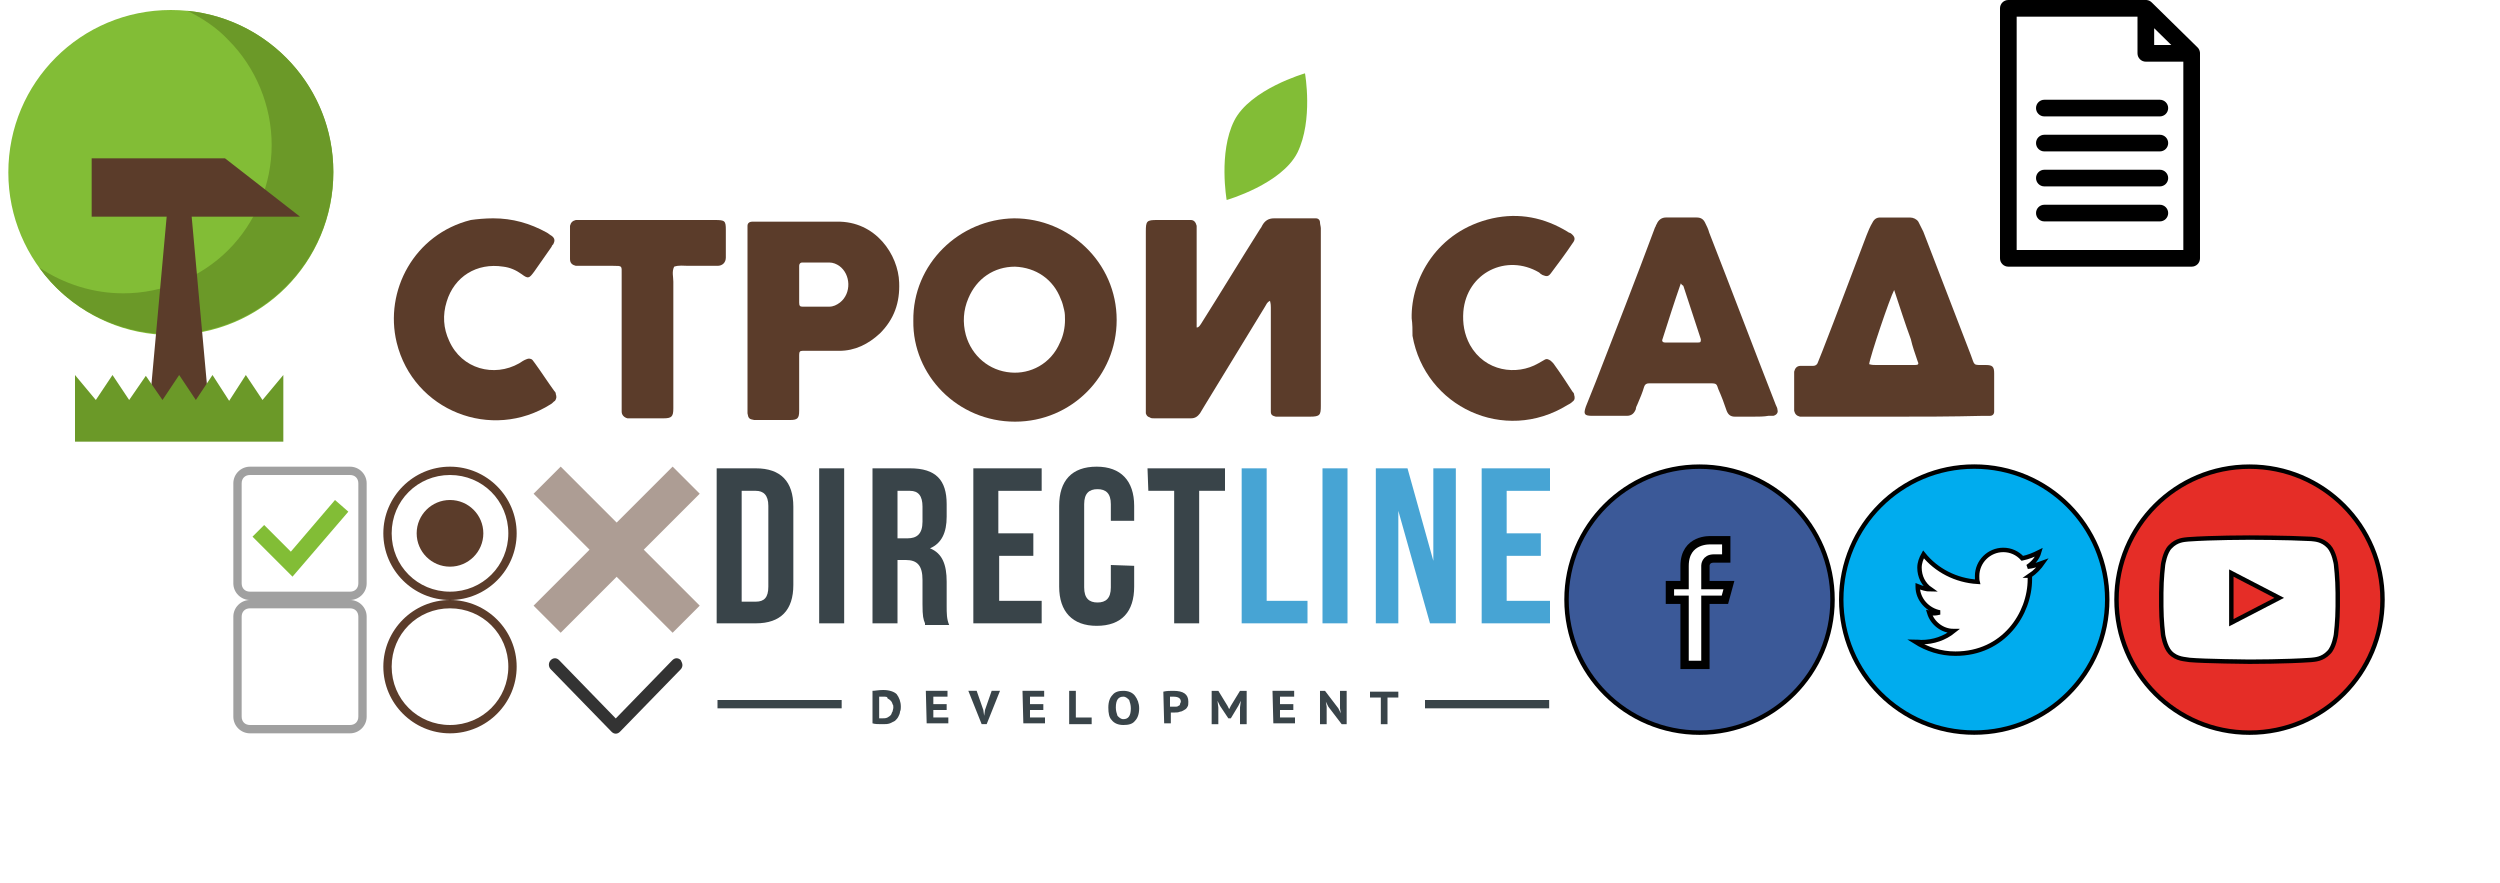 <?xml version="1.0" encoding="UTF-8" standalone="no"?>
<svg
   xmlns:dc="http://purl.org/dc/elements/1.1/"
   xmlns:cc="http://creativecommons.org/ns#"
   xmlns:rdf="http://www.w3.org/1999/02/22-rdf-syntax-ns#"
   xmlns:svg="http://www.w3.org/2000/svg"
   xmlns="http://www.w3.org/2000/svg"
   xmlns:xlink="http://www.w3.org/1999/xlink"
   xmlns:sodipodi="http://sodipodi.sourceforge.net/DTD/sodipodi-0.dtd"
   xmlns:inkscape="http://www.inkscape.org/namespaces/inkscape"
   width="300"
   height="106"
   id="svg2"
   version="1.1"
   inkscape:version="0.91 r13725"
   sodipodi:docname="sprite_a.svg">
  <defs
     id="defs78" />
  <sodipodi:namedview
     pagecolor="#ffffff"
     bordercolor="#666666"
     borderopacity="1"
     objecttolerance="20"
     gridtolerance="20"
     guidetolerance="10"
     inkscape:pageopacity="0"
     inkscape:pageshadow="2"
     inkscape:window-width="1920"
     inkscape:window-height="976"
     id="namedview76"
     showgrid="true"
     inkscape:zoom="7.1653487"
     inkscape:cx="219.9936"
     inkscape:cy="57.060012"
     inkscape:window-x="1432"
     inkscape:window-y="-8"
     inkscape:window-maximized="1"
     inkscape:current-layer="layer1"
     inkscape:snap-bbox="true"
     inkscape:snap-nodes="false"
     inkscape:snap-global="true"
     inkscape:snap-to-guides="false"
     inkscape:snap-grids="false"
     inkscape:bbox-paths="true"
     inkscape:snap-others="false"
     inkscape:bbox-nodes="true">
    <inkscape:grid
       type="xygrid"
       id="grid3408" />
  </sodipodi:namedview>
  <path
     style="fill:#ffffff"
     inkscape:connector-curvature="0"
     d="m 25.1,106.4 c -0.1,0 -0.3,0 -0.4,-0.1 L 0.1,81.6 C 0,81.5 0,81.4 0,81.2 0,81.1 0.1,80.9 0.1,80.8 L 24.7,56.2 c 0.2,-0.2 0.5,-0.2 0.7,0 0.2,0.2 0.2,0.5 0,0.7 L 1.2,81.2 25.5,105.5 c 0.2,0.2 0.2,0.5 0,0.7 -0.1,0.1 -0.2,0.2 -0.4,0.2 l 0,0 z m 4.9,-34.9 0,0"
     id="svg_1" />
  <path
     style="fill:#ffffff"
     inkscape:connector-curvature="0"
     d="m 30,87.5 c -0.8,0 -1.5,-0.7 -1.5,-1.5 l 0,-12 c 0,-0.8 0.7,-1.5 1.5,-1.5 l 12,0 c 0.8,0 1.5,0.7 1.5,1.5 l 0,12 c 0,0.8 -0.7,1.5 -1.5,1.5 l -12,0 0,0 z M 42,73 l 0,0 0,0"
     id="svg_4" />
  <path
     style="fill:#a0a0a0"
     inkscape:connector-curvature="0"
     d="m 42,73 c 0.6,0 1,0.4 1,1 l 0,12 c 0,0.6 -0.4,1 -1,1 l -12,0 c -0.6,0 -1,-0.4 -1,-1 l 0,-12 c 0,-0.6 0.4,-1 1,-1 l 12,0 m 0,-1 -12,0 c -1.1,0 -2,0.9 -2,2 l 0,12 c 0,1.1 0.9,2 2,2 l 12,0 c 1.1,0 2,-0.9 2,-2 l 0,-12 c 0,-1.1 -0.9,-2 -2,-2 l 0,0 z"
     id="svg_5" />
  <g
     id="g3484">
    <path
       id="svg_2"
       d="m 30,71.5 c -0.8,0 -1.5,-0.7 -1.5,-1.5 l 0,-12 c 0,-0.8 0.7,-1.5 1.5,-1.5 l 12,0 c 0.8,0 1.5,0.7 1.5,1.5 l 0,12 c 0,0.8 -0.7,1.5 -1.5,1.5 l -12,0 0,0 z M 42,57 l 0,0 0,0"
       inkscape:connector-curvature="0"
       style="fill:#ffffff" />
    <path
       id="svg_3"
       d="m 42,57 c 0.6,0 1,0.4 1,1 l 0,12 c 0,0.6 -0.4,1 -1,1 l -12,0 c -0.6,0 -1,-0.4 -1,-1 l 0,-12 c 0,-0.6 0.4,-1 1,-1 l 12,0 m 0,-1 -12,0 c -1.1,0 -2,0.9 -2,2 l 0,12 c 0,1.1 0.9,2 2,2 l 12,0 c 1.1,0 2,-0.9 2,-2 l 0,-12 c 0,-1.1 -0.9,-2 -2,-2 l 0,0 z"
       inkscape:connector-curvature="0"
       style="fill:#a0a0a0" />
    <polygon
       id="svg_6"
       points="31.7,63 34.9,66.2 40.2,60 41.8,61.4 35.1,69.2 30.3,64.4 "
       style="fill:#82bd36" />
  </g>
  <path
     style="fill:#5b3c2a"
     inkscape:connector-curvature="0"
     d="m 54,73 c 3.9,0 7,3.1 7,7 0,3.9 -3.1,7 -7,7 -3.9,0 -7,-3.1 -7,-7 0,-3.9 3.1,-7 7,-7 m 0,-1 c -4.4,0 -8,3.6 -8,8 0,4.4 3.6,8 8,8 4.4,0 8,-3.6 8,-8 0,-4.4 -3.6,-8 -8,-8 l 0,0 z m 0,-15 0,0"
     id="svg_7" />
  <g
     id="g3489">
    <path
       id="svg_8"
       d="m 54,57 c 3.9,0 7,3.1 7,7 0,3.9 -3.1,7 -7,7 -3.9,0 -7,-3.1 -7,-7 0,-3.9 3.1,-7 7,-7 m 0,-1 c -4.4,0 -8,3.6 -8,8 0,4.4 3.6,8 8,8 4.4,0 8,-3.6 8,-8 0,-4.4 -3.6,-8 -8,-8 l 0,0 z"
       inkscape:connector-curvature="0"
       style="fill:#5b3c2a" />
    <circle
       id="svg_9"
       cx="54"
       cy="64"
       r="4"
       style="fill:#5b3c2a" />
  </g>
  <path
     style="fill:#333333"
     inkscape:connector-curvature="0"
     d="m 81.891,79.815 c 0,0.2 -0.1,0.4 -0.2,0.5 l -7.3,7.5 c -0.3,0.3 -0.7,0.3 -1,0 l -7.3,-7.5 c -0.3,-0.3 -0.3,-0.8 0,-1.1 0.3,-0.3 0.7,-0.3 1,0 l 6.8,7 6.8,-7 c 0.3,-0.3 0.7,-0.3 1,0 0.1,0.2 0.2,0.4 0.2,0.6 z"
     id="svg_24" />
  <g
     id="g3493">
    <rect
       id="svg_25"
       x="87.183"
       y="-7.983"
       transform="matrix(0.707,0.707,-0.707,0.707,0,0)"
       width="23.6"
       height="4.6"
       style="fill:#ad9d94" />
    <rect
       id="svg_26"
       x="96.682"
       y="-17.483"
       transform="matrix(0.707,0.707,-0.707,0.707,0,0)"
       width="4.6"
       height="23.6"
       style="fill:#ad9d94" />
  </g>
  <g
     id="g3522">
    <rect
       id="svg_10"
       width="240"
       height="54"
       y="0"
       x="0"
       style="fill:none" />
    <path
       id="svg_15"
       d="m 152.4,36.1 c -0.4,0.2 -0.4,0.4 -0.6,0.7 -2.4,3.9 -4.8,7.9 -7.2,11.8 -0.2,0.3 -0.4,0.7 -0.6,1 -0.3,0.4 -0.6,0.6 -1.1,0.6 -1.5,0 -3,0 -4.4,0 -0.2,0 -0.4,0 -0.5,-0.1 -0.3,-0.1 -0.4,-0.2 -0.5,-0.5 0,-0.2 0,-0.5 0,-0.7 0,-7 0,-14.1 0,-21.1 0,-1.3 0.1,-1.4 1.4,-1.4 1.1,0 2.2,0 3.4,0 0.2,0 0.4,0 0.6,0 0.4,0 0.6,0.3 0.7,0.7 0,0.3 0,0.6 0,0.8 0,3.5 0,7 0,10.4 0,0.3 0,0.7 0,1 0.3,0 0.4,-0.3 0.5,-0.4 2.4,-3.8 4.7,-7.6 7.1,-11.4 0.1,-0.1 0.2,-0.3 0.3,-0.5 0.3,-0.5 0.7,-0.8 1.4,-0.8 1.5,0 3,0 4.5,0 0.2,0 0.4,0 0.5,0 0.3,0 0.5,0.2 0.5,0.5 0,0.2 0.1,0.5 0.1,0.7 0,7.1 0,14.2 0,21.3 0,1.1 -0.1,1.3 -1.3,1.3 -1.2,0 -2.3,0 -3.5,0 -0.2,0 -0.4,0 -0.6,0 -0.4,-0.1 -0.6,-0.2 -0.6,-0.6 0,-0.3 0,-0.6 0,-0.8 0,-3.9 0,-7.8 0,-11.7 0,-0.2 0,-0.4 -0.1,-0.8 m -42.8,2.4 0,0 0,0 m 0,0 0,0"
       inkscape:connector-curvature="0"
       style="fill:#5b3c2a" />
    <path
       id="svg_16"
       d="m 109.6,38.5 c -0.1,-6.8 5.5,-12.2 12.1,-12.3 6.6,0 12.3,5.3 12.3,12.2 0,6.7 -5.4,12.2 -12.2,12.2 -6.9,0 -12.3,-5.6 -12.2,-12.1 m 18.2,-0.1 c 0,-0.4 0,-0.8 -0.1,-1.2 -0.1,-0.4 -0.2,-0.9 -0.4,-1.3 -0.9,-2.4 -3,-3.8 -5.5,-3.9 -2.5,0 -4.6,1.4 -5.6,3.8 -0.6,1.4 -0.7,2.9 -0.3,4.4 0.7,2.5 2.8,4.3 5.4,4.5 2.3,0.2 4.8,-1 5.9,-3.6 0.4,-0.8 0.6,-1.8 0.6,-2.7"
       inkscape:connector-curvature="0"
       style="fill:#5b3c2a" />
    <path
       id="svg_17"
       d="m 227.2,50 c -3.5,0 -7,0 -10.4,0 -0.3,0 -0.6,0 -0.8,0 -0.4,-0.1 -0.6,-0.3 -0.7,-0.7 0,-0.1 0,-0.2 0,-0.3 0,-1.3 0,-2.7 0,-4 0,-0.1 0,-0.3 0,-0.4 0.1,-0.4 0.3,-0.7 0.8,-0.7 0.5,0 1,0 1.5,0 0.2,0 0.4,-0.1 0.5,-0.3 0.2,-0.5 0.4,-1 0.6,-1.5 1.8,-4.6 3.5,-9.2 5.3,-13.9 0.2,-0.5 0.4,-1 0.7,-1.5 0.2,-0.4 0.5,-0.6 0.9,-0.6 1.2,0 2.4,0 3.6,0 0.4,0 0.8,0.2 1,0.5 0.2,0.4 0.4,0.8 0.6,1.2 1.9,4.9 3.8,9.9 5.7,14.8 0.5,1.3 0.2,1.2 1.7,1.2 l 0.1,0 c 0.8,0 1,0.2 1,1 0,1.4 0,2.9 0,4.3 0,0.1 0,0.2 0,0.3 0,0.3 -0.2,0.5 -0.5,0.5 -0.3,0 -0.6,0 -0.8,0 -3.9,0.1 -7.4,0.1 -10.8,0.1 m 0.1,-15.2 c -0.5,0.9 -2.9,8 -3,8.9 0.3,0.1 0.6,0.1 0.8,0.1 1.2,0 2.3,0 3.5,0 0.4,0 0.8,0 1.2,0 0.4,0 0.5,-0.1 0.3,-0.5 -0.3,-0.9 -0.6,-1.7 -0.8,-2.6 -0.7,-1.9 -1.3,-3.8 -2,-5.9"
       inkscape:connector-curvature="0"
       style="fill:#5b3c2a" />
    <path
       id="svg_18"
       d="m 210.4,50 c -0.7,0 -1.5,0 -2.2,0 -0.5,0 -0.8,-0.2 -1,-0.7 -0.3,-0.9 -0.6,-1.7 -1,-2.6 C 206,46.1 206,46 205.3,46 c -2.4,0 -4.8,0 -7.2,0 -0.1,0 -0.1,0 -0.2,0 -0.3,0 -0.5,0.1 -0.6,0.4 -0.2,0.7 -0.5,1.4 -0.8,2.1 -0.1,0.2 -0.2,0.4 -0.2,0.6 -0.2,0.5 -0.5,0.8 -1.1,0.8 -0.9,0 -1.8,0 -2.7,0 -0.5,0 -0.9,0 -1.4,0 -1,0 -1.1,-0.2 -0.8,-1.1 0.4,-1 0.8,-2 1.2,-3 2.4,-6.2 4.8,-12.3 7.1,-18.5 0.1,-0.1 0.1,-0.3 0.2,-0.4 0.2,-0.5 0.6,-0.8 1.1,-0.8 0.5,0 1,0 1.5,0 0.7,0 1.5,0 2.2,0 0.5,0 0.8,0.2 1,0.6 0.2,0.4 0.4,0.8 0.5,1.2 2.7,6.9 5.3,13.8 8,20.7 0.1,0.2 0.2,0.4 0.2,0.6 0.1,0.3 -0.1,0.6 -0.5,0.7 -0.2,0 -0.4,0 -0.6,0 -0.5,0.1 -1.2,0.1 -1.8,0.1 l 0,0 0,0 z m -8.7,-16 c -0.8,2.3 -1.5,4.5 -2.2,6.7 -0.1,0.2 0,0.4 0.3,0.4 1.3,0 2.7,0 4,0 0.3,0 0.3,-0.1 0.3,-0.4 -0.7,-2.1 -1.4,-4.3 -2.1,-6.4 -0.1,-0.1 -0.2,-0.1 -0.3,-0.3"
       inkscape:connector-curvature="0"
       style="fill:#5b3c2a" />
    <path
       id="svg_19"
       d="m 89.7,38.3 c 0,-3.4 0,-6.9 0,-10.3 0,-0.3 0,-0.6 0,-0.9 0,-0.3 0.2,-0.5 0.6,-0.5 0.2,0 0.5,0 0.7,0 3.1,0 6.3,0 9.4,0 4.7,-0.1 7.4,4 7.5,7.3 0.1,2.4 -0.6,4.4 -2.3,6.1 -1.4,1.3 -3,2.1 -4.9,2.1 -1.2,0 -2.5,0 -3.7,0 -0.2,0 -0.5,0 -0.7,0 -0.3,0 -0.4,0.1 -0.4,0.5 0,0.3 0,0.6 0,0.8 0,2 0,3.9 0,5.9 0,0.9 -0.2,1.1 -1.1,1.1 -1.3,0 -2.7,0 -4,0 -0.1,0 -0.2,0 -0.3,0 -0.6,-0.1 -0.7,-0.2 -0.8,-0.8 0,-0.3 0,-0.6 0,-0.8 0,0 0,-10.5 0,-10.5 l 0,0 0,0 z m 6.2,-4.2 0,0 c 0,0.7 0,1.5 0,2.2 0,0.4 0.1,0.5 0.4,0.5 1.1,0 2.1,0 3.2,0 0.5,0 0.9,-0.2 1.3,-0.5 1.4,-1.1 1.3,-3.4 -0.1,-4.4 -0.3,-0.2 -0.7,-0.4 -1.2,-0.4 -1.1,0 -2.1,0 -3.2,0 -0.3,0 -0.4,0.2 -0.4,0.4 0,0.8 0,1.5 0,2.2"
       inkscape:connector-curvature="0"
       style="fill:#5b3c2a" />
    <path
       id="svg_20"
       d="m 59.2,26.2 c 2.3,0 4.4,0.6 6.4,1.7 0.2,0.1 0.4,0.3 0.6,0.4 0.4,0.3 0.4,0.6 0.2,1 -0.1,0.1 -0.2,0.2 -0.2,0.3 -0.7,1 -1.4,2 -2.1,3 -0.6,0.8 -0.7,0.9 -1.5,0.3 -0.7,-0.5 -1.4,-0.8 -2.2,-0.9 -3.2,-0.5 -5.9,1.2 -6.8,4.2 -0.5,1.6 -0.4,3.2 0.3,4.7 1.5,3.4 5.4,4.4 8.4,2.7 0.3,-0.2 0.6,-0.4 0.9,-0.5 0.2,-0.1 0.5,-0.1 0.7,0.1 0.1,0.1 0.2,0.3 0.3,0.4 0.8,1.1 1.5,2.2 2.3,3.3 0.1,0.1 0.2,0.2 0.2,0.4 0.1,0.3 0.1,0.5 -0.1,0.8 -0.2,0.1 -0.3,0.3 -0.5,0.4 -7.1,4.5 -16.5,0.8 -18.5,-7.4 -1.5,-6.2 2.1,-13 8.9,-14.7 0.7,-0.1 1.7,-0.2 2.7,-0.2"
       inkscape:connector-curvature="0"
       style="fill:#5b3c2a" />
    <path
       id="svg_21"
       d="m 169.4,38.2 c -0.1,-4.7 3,-10.5 9.7,-12 3.2,-0.7 6.2,-0.1 9,1.6 0.1,0.1 0.2,0.1 0.4,0.2 0.5,0.4 0.6,0.7 0.2,1.2 -0.8,1.2 -1.7,2.4 -2.6,3.6 -0.3,0.4 -0.5,0.4 -1,0.2 -0.2,-0.1 -0.3,-0.2 -0.4,-0.3 -3.9,-2.3 -8.7,0 -9.1,4.7 -0.1,1.4 0.1,2.7 0.8,4 1.8,3.2 5.6,3.7 8.2,2.2 0.2,-0.1 0.5,-0.3 0.7,-0.4 0.3,-0.2 0.5,-0.1 0.8,0.1 0.1,0.1 0.2,0.2 0.3,0.3 0.8,1.1 1.6,2.3 2.3,3.4 0.1,0.1 0.2,0.2 0.2,0.4 0.1,0.3 0.1,0.6 -0.2,0.8 -0.2,0.2 -0.4,0.3 -0.6,0.4 -7.6,4.7 -17.1,0.2 -18.6,-8.3 0,-0.7 0,-1.4 -0.1,-2.1"
       inkscape:connector-curvature="0"
       style="fill:#5b3c2a" />
    <path
       id="svg_22"
       d="m 80.8,40.9 0,7.5 c 0,0.2 0,0.4 0,0.6 0,1 -0.2,1.2 -1.2,1.2 -1.3,0 -2.6,0 -3.9,0 -0.1,0 -0.3,0 -0.4,0 -0.4,-0.1 -0.7,-0.4 -0.7,-0.8 0,-0.3 0,-0.6 0,-0.8 0,-5.2 0,-10.5 0,-15.7 0,-1 0.1,-1 -1,-1 -1.3,0 -2.5,0 -3.8,0 -0.2,0 -0.5,0 -0.7,0 -0.4,-0.1 -0.7,-0.3 -0.7,-0.8 0,-0.1 0,-0.2 0,-0.3 0,-1.1 0,-2.2 0,-3.4 0,-0.1 0,-0.2 0,-0.3 0.1,-0.4 0.3,-0.6 0.7,-0.7 0.2,0 0.5,0 0.7,0 5.3,0 10.6,0 15.9,0 l 0.1,0 c 1.2,0 1.3,0.1 1.3,1.2 0,1 0,2 0,3 0,0.1 0,0.2 0,0.3 0,0.6 -0.4,1 -1,1 -1.2,0 -2.3,0 -3.5,0 -0.6,0 -1.1,-0.1 -1.7,0.1 -0.3,0.6 -0.1,1.2 -0.1,1.8 0,2.3 0,4.7 0,7.1"
       inkscape:connector-curvature="0"
       style="fill:#5b3c2a" />
    <path
       id="svg_23"
       d="m 156.6,8.8 c 0,0 -6.6,1.9 -8.5,5.7 -1.9,3.8 -0.9,9.5 -0.9,9.5 0,0 6.6,-1.9 8.5,-5.7 1.9,-3.9 0.9,-9.5 0.9,-9.5 z"
       inkscape:connector-curvature="0"
       style="fill:#82bd36" />
    <g
       id="g3477">
      <path
         style="fill:#82bd36"
         inkscape:connector-curvature="0"
         d="M 40,20.7 C 40,31.5 31.3,40.2 20.5,40.2 9.7,40.2 1,31.4 1,20.7 1,9.9 9.7,1.2 20.5,1.2 31.3,1.2 40,9.9 40,20.7 M 22.5,1.3 l 0,0 0,0 m 0,0 0,0"
         id="svg_11" />
      <path
         style="fill:#6b9928"
         inkscape:connector-curvature="0"
         d="m 22.5,1.3 c 1.8,0.9 3.5,2 4.9,3.5 3.3,3.3 5.2,7.9 5.2,12.6 0,4.7 -1.9,9.3 -5.2,12.6 -3.3,3.3 -7.9,5.2 -12.6,5.2 -3.6,0 -7.1,-1.1 -10.1,-3.1 3.5,4.9 9.3,8 15.8,8 C 31.3,40.1 40,31.4 40,20.6 40,10.6 32.4,2.3 22.5,1.3"
         id="svg_12" />
      <polygon
         style="fill:#5b3c2a"
         points="20,26 18,48 25,48 23,26 36,26 27,19 11,19 11,26 "
         id="svg_13" />
      <polygon
         style="fill:#6b9928"
         points="11.5,48 13.5,45 15.5,48 17.5,45.1 19.5,48 21.5,45 23.5,48 25.5,45 27.5,48.1 29.5,45 31.5,48 34,45 34,53 9,53 9,45 "
         id="svg_14" />
      <image
         height="0.2"
         width="0.8"
         y="21.8"
         x="8.8"
         id="svg_27" />
    </g>
  </g>
  <g
     id="g3497">
    <path
       id="svg_28"
       d="m 86,56.2 4.7,0 c 3,0 4.5,1.6 4.5,4.6 l 0,9.4 c 0,3 -1.5,4.6 -4.5,4.6 l -4.7,0 0,-18.6 0,0 z m 3,2.7 0,13.3 1.7,0 c 1,0 1.5,-0.5 1.5,-1.8 l 0,-9.7 c 0,-1.3 -0.6,-1.8 -1.5,-1.8 0,0 -1.7,0 -1.7,0 z m 9.3,-2.7 0,0"
       inkscape:connector-curvature="0"
       style="fill:#394449" />
    <path
       id="svg_29"
       d="m 98.3,56.2 3,0 0,18.6 -3,0 c 0,0 0,-18.6 0,-18.6 z"
       inkscape:connector-curvature="0"
       style="fill:#394449" />
    <path
       id="svg_30"
       d="m 111,74.8 c -0.2,-0.5 -0.3,-0.8 -0.3,-2.3 l 0,-2.9 c 0,-1.7 -0.6,-2.4 -2,-2.4 l -1,0 0,7.6 -3,0 0,-18.6 4.5,0 c 3.1,0 4.4,1.4 4.4,4.3 l 0,1.5 c 0,1.9 -0.6,3.2 -2,3.8 1.5,0.6 2,2 2,4 l 0,2.9 c 0,0.9 0,1.6 0.3,2.3 l -2.9,0 0,-0.2 z m -3.3,-15.9 0,5.7 1.2,0 c 1.1,0 1.8,-0.5 1.8,-2 l 0,-1.8 c 0,-1.3 -0.5,-1.9 -1.5,-1.9 l -1.5,0 z"
       inkscape:connector-curvature="0"
       style="fill:#394449" />
    <path
       id="svg_31"
       d="m 119.9,64 4.1,0 0,2.7 -4.1,0 0,5.4 5.1,0 0,2.7 -8.2,0 0,-18.6 8.2,0 0,2.7 -5.2,0 0,5.1 0.1,0 z"
       inkscape:connector-curvature="0"
       style="fill:#394449" />
    <path
       id="svg_32"
       d="m 136.1,67.9 0,2.5 c 0,3 -1.5,4.7 -4.5,4.7 -2.9,0 -4.5,-1.7 -4.5,-4.7 l 0,-9.7 c 0,-3 1.5,-4.7 4.5,-4.7 2.9,0 4.5,1.7 4.5,4.7 l 0,1.8 -2.8,0 0,-2 c 0,-1.3 -0.6,-1.8 -1.6,-1.8 -1,0 -1.6,0.5 -1.6,1.8 l 0,10 c 0,1.3 0.6,1.8 1.6,1.8 1,0 1.6,-0.5 1.6,-1.8 l 0,-2.7 2.8,0.1 0,0 z"
       inkscape:connector-curvature="0"
       style="fill:#394449" />
    <path
       id="svg_33"
       d="m 137.7,56.2 9.3,0 0,2.7 -3.1,0 0,15.9 -3,0 0,-15.9 -3.1,0 -0.1,-2.7 0,0 z"
       inkscape:connector-curvature="0"
       style="fill:#394449" />
    <path
       id="svg_34"
       d="m 149,56.2 3,0 0,15.9 4.9,0 0,2.7 -7.9,0 0,-18.6 z"
       inkscape:connector-curvature="0"
       style="fill:#47a4d4" />
    <path
       id="svg_35"
       d="m 158.7,56.2 3,0 0,18.6 -3,0 0,-18.6 z"
       inkscape:connector-curvature="0"
       style="fill:#47a4d4" />
    <path
       id="svg_36"
       d="m 167.8,61.3 0,13.5 -2.7,0 0,-18.6 3.8,0 3.1,11.1 0,-11.1 2.7,0 0,18.6 -3.1,0 -3.8,-13.5 z"
       inkscape:connector-curvature="0"
       style="fill:#47a4d4" />
    <path
       id="svg_37"
       d="m 180.8,64 4.1,0 0,2.7 -4.1,0 0,5.4 5.2,0 0,2.7 -8.2,0 0,-18.6 8.2,0 0,2.7 -5.2,0 0,5.1 z"
       inkscape:connector-curvature="0"
       style="fill:#47a4d4" />
    <path
       id="svg_38"
       d="m 104.7,82.9 c 0.3,0 0.7,-0.1 1.3,-0.1 0.7,0 1.3,0.2 1.6,0.5 0.3,0.4 0.5,0.9 0.5,1.5 0,0.2 0,0.4 -0.1,0.6 0,0.2 -0.1,0.4 -0.2,0.6 -0.1,0.2 -0.2,0.3 -0.4,0.5 -0.2,0.1 -0.4,0.2 -0.6,0.3 -0.3,0.1 -0.5,0.1 -0.9,0.1 -0.5,0 -0.9,0 -1.2,-0.1 l 0,-3.9 0,0 z m 1.3,0.7 c -0.2,0 -0.4,0 -0.5,0 l 0,2.6 c 0.1,0 0.2,0 0.4,0 0.2,0 0.4,0 0.6,-0.1 0.2,-0.1 0.3,-0.2 0.4,-0.3 0.1,-0.1 0.1,-0.3 0.2,-0.4 0,-0.1 0.1,-0.3 0.1,-0.5 0,-0.2 0,-0.3 -0.1,-0.4 0,-0.1 -0.1,-0.3 -0.2,-0.4 -0.1,-0.1 -0.2,-0.2 -0.4,-0.3 0,-0.2 -0.2,-0.2 -0.5,-0.2 l 0,0 z m 5.1,-0.7 0,0"
       inkscape:connector-curvature="0"
       style="fill:#394449" />
    <path
       id="svg_39"
       d="m 111.1,82.9 2.6,0 0,0.7 -1.7,0 0,0.9 1.6,0 0,0.7 -1.6,0 0,0.9 1.8,0 0,0.7 -2.6,0 -0.1,-3.9 c 0.1,0 0,0 0,0 l 0,0 z"
       inkscape:connector-curvature="0"
       style="fill:#394449" />
    <path
       id="svg_40"
       d="m 118,85.2 0.1,0.7 0,0 0.1,-0.7 0.8,-2.3 1,0 -1.6,4 -0.6,0 -1.6,-4 1,0 0.8,2.3 0,0 z"
       inkscape:connector-curvature="0"
       style="fill:#394449" />
    <path
       id="svg_41"
       d="m 122.7,82.9 2.6,0 0,0.7 -1.7,0 0,0.9 1.6,0 0,0.7 -1.6,0 0,0.9 1.8,0 0,0.7 -2.6,0 -0.1,-3.9 0,0 z"
       inkscape:connector-curvature="0"
       style="fill:#394449" />
    <path
       id="svg_42"
       d="m 131,86.9 -2.7,0 0,-4 0.8,0 0,3.2 1.9,0 0,0.8 0,0 0,0 z"
       inkscape:connector-curvature="0"
       style="fill:#394449" />
    <path
       id="svg_43"
       d="m 133,84.9 c 0,-0.7 0.2,-1.2 0.5,-1.5 0.3,-0.4 0.8,-0.5 1.3,-0.5 0.6,0 1.1,0.2 1.4,0.6 0.3,0.4 0.5,0.9 0.5,1.5 0,0.7 -0.2,1.2 -0.5,1.5 -0.3,0.4 -0.8,0.5 -1.4,0.5 -0.6,0 -1.1,-0.2 -1.4,-0.6 -0.3,-0.3 -0.4,-0.8 -0.4,-1.5 l 0,0 z m 0.9,0 c 0,0.4 0.1,0.7 0.2,1 0.2,0.2 0.4,0.4 0.7,0.4 0.6,0 0.9,-0.4 0.9,-1.3 0,-0.4 -0.1,-0.7 -0.2,-1 -0.2,-0.2 -0.4,-0.4 -0.7,-0.4 -0.6,0 -0.9,0.4 -0.9,1.3 l 0,0 0,0 z"
       inkscape:connector-curvature="0"
       style="fill:#394449" />
    <path
       id="svg_44"
       d="m 139.6,83 c 0.4,-0.1 0.8,-0.1 1.2,-0.1 1.2,0 1.8,0.4 1.8,1.3 0,0.2 0,0.5 -0.1,0.6 -0.1,0.2 -0.2,0.3 -0.4,0.4 -0.2,0.1 -0.3,0.2 -0.5,0.2 -0.2,0.1 -0.4,0.1 -0.6,0.1 -0.2,0 -0.4,0 -0.5,0 l 0,1.3 -0.8,0 -0.1,-3.8 z m 0.8,0.6 0,1.2 c 0.1,0 0.2,0 0.4,0 0.1,0 0.2,0 0.3,0 0.1,0 0.2,0 0.3,-0.1 0.1,0 0.2,-0.1 0.2,-0.2 0,-0.1 0.1,-0.2 0.1,-0.3 0,-0.4 -0.3,-0.6 -0.9,-0.6 -0.1,0 -0.3,0 -0.4,0 l 0,0 z"
       inkscape:connector-curvature="0"
       style="fill:#394449" />
    <path
       id="svg_45"
       d="m 148.8,84.9 0.1,-0.8 0,0 -0.3,0.6 -0.9,1.5 -0.3,0 -1,-1.5 -0.3,-0.6 0,0 0.1,0.8 0,2 -0.8,0 0,-4 0.8,0 1.1,1.8 0.2,0.4 0,0 0.2,-0.4 1.1,-1.8 0.8,0 0,4 -0.8,0 c 0,0 0,-2 0,-2 z"
       inkscape:connector-curvature="0"
       style="fill:#394449" />
    <path
       id="svg_46"
       d="m 152.7,82.9 2.6,0 0,0.7 -1.7,0 0,0.9 1.6,0 0,0.7 -1.6,0 0,0.9 1.8,0 0,0.7 -2.6,0 -0.1,-3.9 0,0 z"
       inkscape:connector-curvature="0"
       style="fill:#394449" />
    <path
       id="svg_47"
       d="m 159.4,84.8 -0.3,-0.6 0,0 0.1,0.6 0,2.1 -0.8,0 0,-4 0.6,0 1.6,2.1 0.3,0.6 0,0 -0.1,-0.6 0,-2.1 0.8,0 0,4 -0.6,0 -1.6,-2.1 z"
       inkscape:connector-curvature="0"
       style="fill:#394449" />
    <path
       id="svg_48"
       d="m 167.8,83.7 -1.3,0 0,3.2 -0.8,0 0,-3.2 -1.3,0 0,-0.7 3.4,0 c 0,0 0,0.7 0,0.7 z"
       inkscape:connector-curvature="0"
       style="fill:#394449" />
    <rect
       id="svg_49"
       x="86.1"
       y="84"
       width="14.9"
       height="1"
       style="fill:#394449" />
    <rect
       id="svg_50"
       x="171"
       y="84"
       width="14.9"
       height="1"
       style="fill:#394449" />
  </g>
  <g
     id="svg_119"
     transform="matrix(0.538,0,0,0.538,-96.798,-28.747)"
     stroke="null" />
  <g
     id="g3540">
    <g
       transform="matrix(0.532,0,0,0.532,-166.318,-28.74)"
       id="svg_194"
       stroke="null">
      <defs
         id="defs60">
        <circle
           r="30"
           cy="31"
           cx="31"
           id="svg_118"
           stroke="null" />
      </defs>
      <use
         x="664.98"
         y="158.28"
         id="svg_195"
         xlink:href="#svg_118"
         stroke="null"
         style="fill:#3b5998"
         width="100%"
         height="100%" />
      <clipPath
         id="svg_117">
        <use
           id="svg_196"
           xlink:href="#svg_118"
           stroke="null"
           x="0"
           y="0"
           width="100%"
           height="100%" />
      </clipPath>
    </g>
    <path
       id="svg_197"
       d="m 207.15,64.83 -1.86,0 c 0,0 -3.14,-0.21 -3.14,3.09 0,0.69 0,2.29 0,2.29 l -1.76,0 0,1.76 1.76,0 0,7.82 2.5,0 0,-7.82 2.34,0 0.48,-1.76 -2.82,0 0,-2.34 c 0,0 0,-0.85 1.01,-0.85 l 1.49,0 0,-2.18 z"
       stroke="null"
       inkscape:connector-curvature="0"
       style="clip-rule:evenodd;fill:#ffffff;fill-rule:evenodd" />
  </g>
  <g
     stroke="null"
     id="svg_198"
     transform="matrix(0.532,0,0,0.532,-166.549,-28.74)">
    <path
       style="fill:#e52d27"
       inkscape:connector-curvature="0"
       stroke="null"
       d="m 850.47,189.28 c 0,16.6 -13.4,30 -30,30 -16.6,0 -30,-13.4 -30,-30 0,-16.6 13.4,-30 30,-30 16.6,0 30,13.4 30,30 z"
       id="svg_199" />
    <path
       style="fill:#ffffff"
       inkscape:connector-curvature="0"
       stroke="null"
       d="m 839.97,181.28 c 0,0 -0.4,-2.7 -1.6,-4 -1.5,-1.6 -3.2,-1.6 -4,-1.7 -5.5,-0.3 -13.9,-0.3 -13.9,-0.3 l 0,0 c 0,0 -8.4,0 -13.9,0.4 -0.8,0.1 -2.5,0.1 -4,1.7 -1.2,1.2 -1.6,4 -1.6,4 0,0 -0.4,3.2 -0.4,6.4 l 0,3 c 0,3.2 0.4,6.4 0.4,6.4 0,0 0.4,2.7 1.6,4 1.5,1.6 3.5,1.5 4.4,1.7 3.2,0.3 13.5,0.4 13.5,0.4 0,0 8.4,0 13.9,-0.4 0.8,-0.1 2.5,-0.1 4,-1.7 1.2,-1.2 1.6,-4 1.6,-4 0,0 0.4,-3.2 0.4,-6.4 l 0,-3 c 0,-3.2 -0.4,-6.5 -0.4,-6.5 m -23.6,13.2 0,-11.2 10.8,5.6 -10.8,5.6 0,0 z"
       id="svg_200" />
  </g>
  <g
     stroke="null"
     id="svg_54">
    <g
       stroke="null"
       id="svg_201"
       transform="matrix(0.532,0,0,0.532,-166.581,-28.748)">
      <g
         stroke="null"
         id="svg_202">
        <circle
           style="fill:#00acee"
           stroke="null"
           cx="758.44"
           cy="189.28"
           r="30"
           id="svg_203" />
      </g>
    </g>
    <g
       stroke="null"
       id="svg_204"
       transform="matrix(0.532,0,0,0.532,-166.581,-28.748)">
      <path
         style="fill:#ffffff"
         inkscape:connector-curvature="0"
         stroke="null"
         d="m 770.99,183.88 c 0,0.2 0,0.5 0,0.8 0,7.8 -5.9,16.8 -16.8,16.8 -3.3,0 -6.4,-1 -9.1,-2.7 0.5,0 0.9,0.1 1.4,0.1 2.8,0 5.3,-0.9 7.3,-2.5 -2.6,0 -4.8,-1.8 -5.5,-4.1 0.4,0.1 0.7,0.1 1.1,0.1 0.5,0 0.8,-0.1 1.3,-0.2 -2.7,-0.5 -5,-2.9 -5,-5.8 l 0,-0.1 c 1,0.4 2,0.7 2.9,0.7 -1.6,-1.1 -2.5,-2.9 -2.5,-4.9 0,-1.1 0.4,-2.1 0.9,-3 2.9,3.6 7.3,5.9 12.2,6.2 -0.1,-0.4 -0.1,-0.9 -0.1,-1.3 0,-3.3 2.7,-5.9 5.9,-5.9 1.7,0 3.2,0.7 4.3,1.9 1.4,-0.3 2.6,-0.8 3.8,-1.4 -0.4,1.4 -1.4,2.5 -2.6,3.3 1.2,-0.1 2.3,-0.5 3.4,-0.9 -0.7,1 -1.7,2.1 -2.9,2.9 z"
         id="svg_205" />
    </g>
  </g>
  <g
     inkscape:groupmode="layer"
     id="layer1"
     inkscape:label="Layer 1"
     style="display:inline">
    <path
       id="path3553"
       d="m 263.998,6.345 c -1.3e-4,-0.002 -4.8e-4,-0.004 -4.8e-4,-0.007 -9.9e-4,-0.021 -0.003,-0.042 -0.006,-0.063 -4.8e-4,-0.003 -7.2e-4,-0.006 -0.001,-0.009 -0.013,-0.097 -0.04,-0.19 -0.078,-0.276 -1.9e-4,-4.8e-4 -4.8e-4,-7.2e-4 -4.8e-4,-0.001 -0.019,-0.043 -0.041,-0.084 -0.066,-0.123 -0.003,-0.004 -0.005,-0.009 -0.008,-0.013 -0.011,-0.017 -0.022,-0.033 -0.034,-0.049 -0.004,-0.006 -0.009,-0.012 -0.013,-0.017 -0.009,-0.011 -0.018,-0.023 -0.027,-0.034 -0.007,-0.008 -0.013,-0.016 -0.021,-0.024 -0.007,-0.007 -0.013,-0.014 -0.02,-0.021 -0.007,-0.008 -0.014,-0.016 -0.022,-0.023 l -5.49,-5.389 c -0.155,-0.157 -0.363,-0.263 -0.594,-0.29 -7.1e-4,-6.5e-5 -9.9e-4,-1.28e-4 -0.002,-1.9e-4 -0.022,-0.003 -0.045,-0.005 -0.068,-0.006 -0.005,-2.21e-4 -0.01,-1.9e-4 -0.015,-4.8e-4 C 257.521,4.79e-4 257.511,0 257.5,0 L 241,0 C 240.448,0 240,0.447 240,1 l 0,30 c 0,0.553 0.448,1 1,1 l 22,0 c 0.552,0 1,-0.447 1,-1 l 0,-24.6 c 0,-0.019 -4.7e-4,-0.037 -0.002,-0.055 z m -5.498,-2.961 2.054,2.016 -2.054,0 0,-2.016 z m 3.5,26.616 -20,0 0,-28 14.5,0 0,4.401 c 0,0.553 0.449,1 1,1 l 4.5,0 0,22.599 z m -2.819,-13.83 -13.858,0 c -0.552,0 -1,0.447 -1,1 0,0.553 0.448,1 1,1 l 13.858,0 c 0.552,0 1,-0.447 1,-1 0,-0.553 -0.449,-1 -1,-1 z m -14.859,-3.2 c 0,0.553 0.448,1 1,1 l 13.858,0 c 0.552,0 1,-0.447 1,-1 0,-0.553 -0.449,-1 -1,-1 l -13.858,0 c -0.552,0 -1,0.447 -1,1 z m 14.859,7.399 -13.858,0 c -0.552,0 -1,0.447 -1,1 0,0.553 0.448,1 1,1 l 13.858,0 c 0.552,0 1,-0.447 1,-1 0,-0.552 -0.449,-1 -1,-1 z m 0,4.2 -13.858,0 c -0.552,0 -1,0.447 -1,1 0,0.553 0.448,1 1,1 l 13.858,0 c 0.552,0 1,-0.447 1,-1 0,-0.553 -0.449,-1 -1,-1 z"
       inkscape:connector-curvature="0" />
  </g>
</svg>

